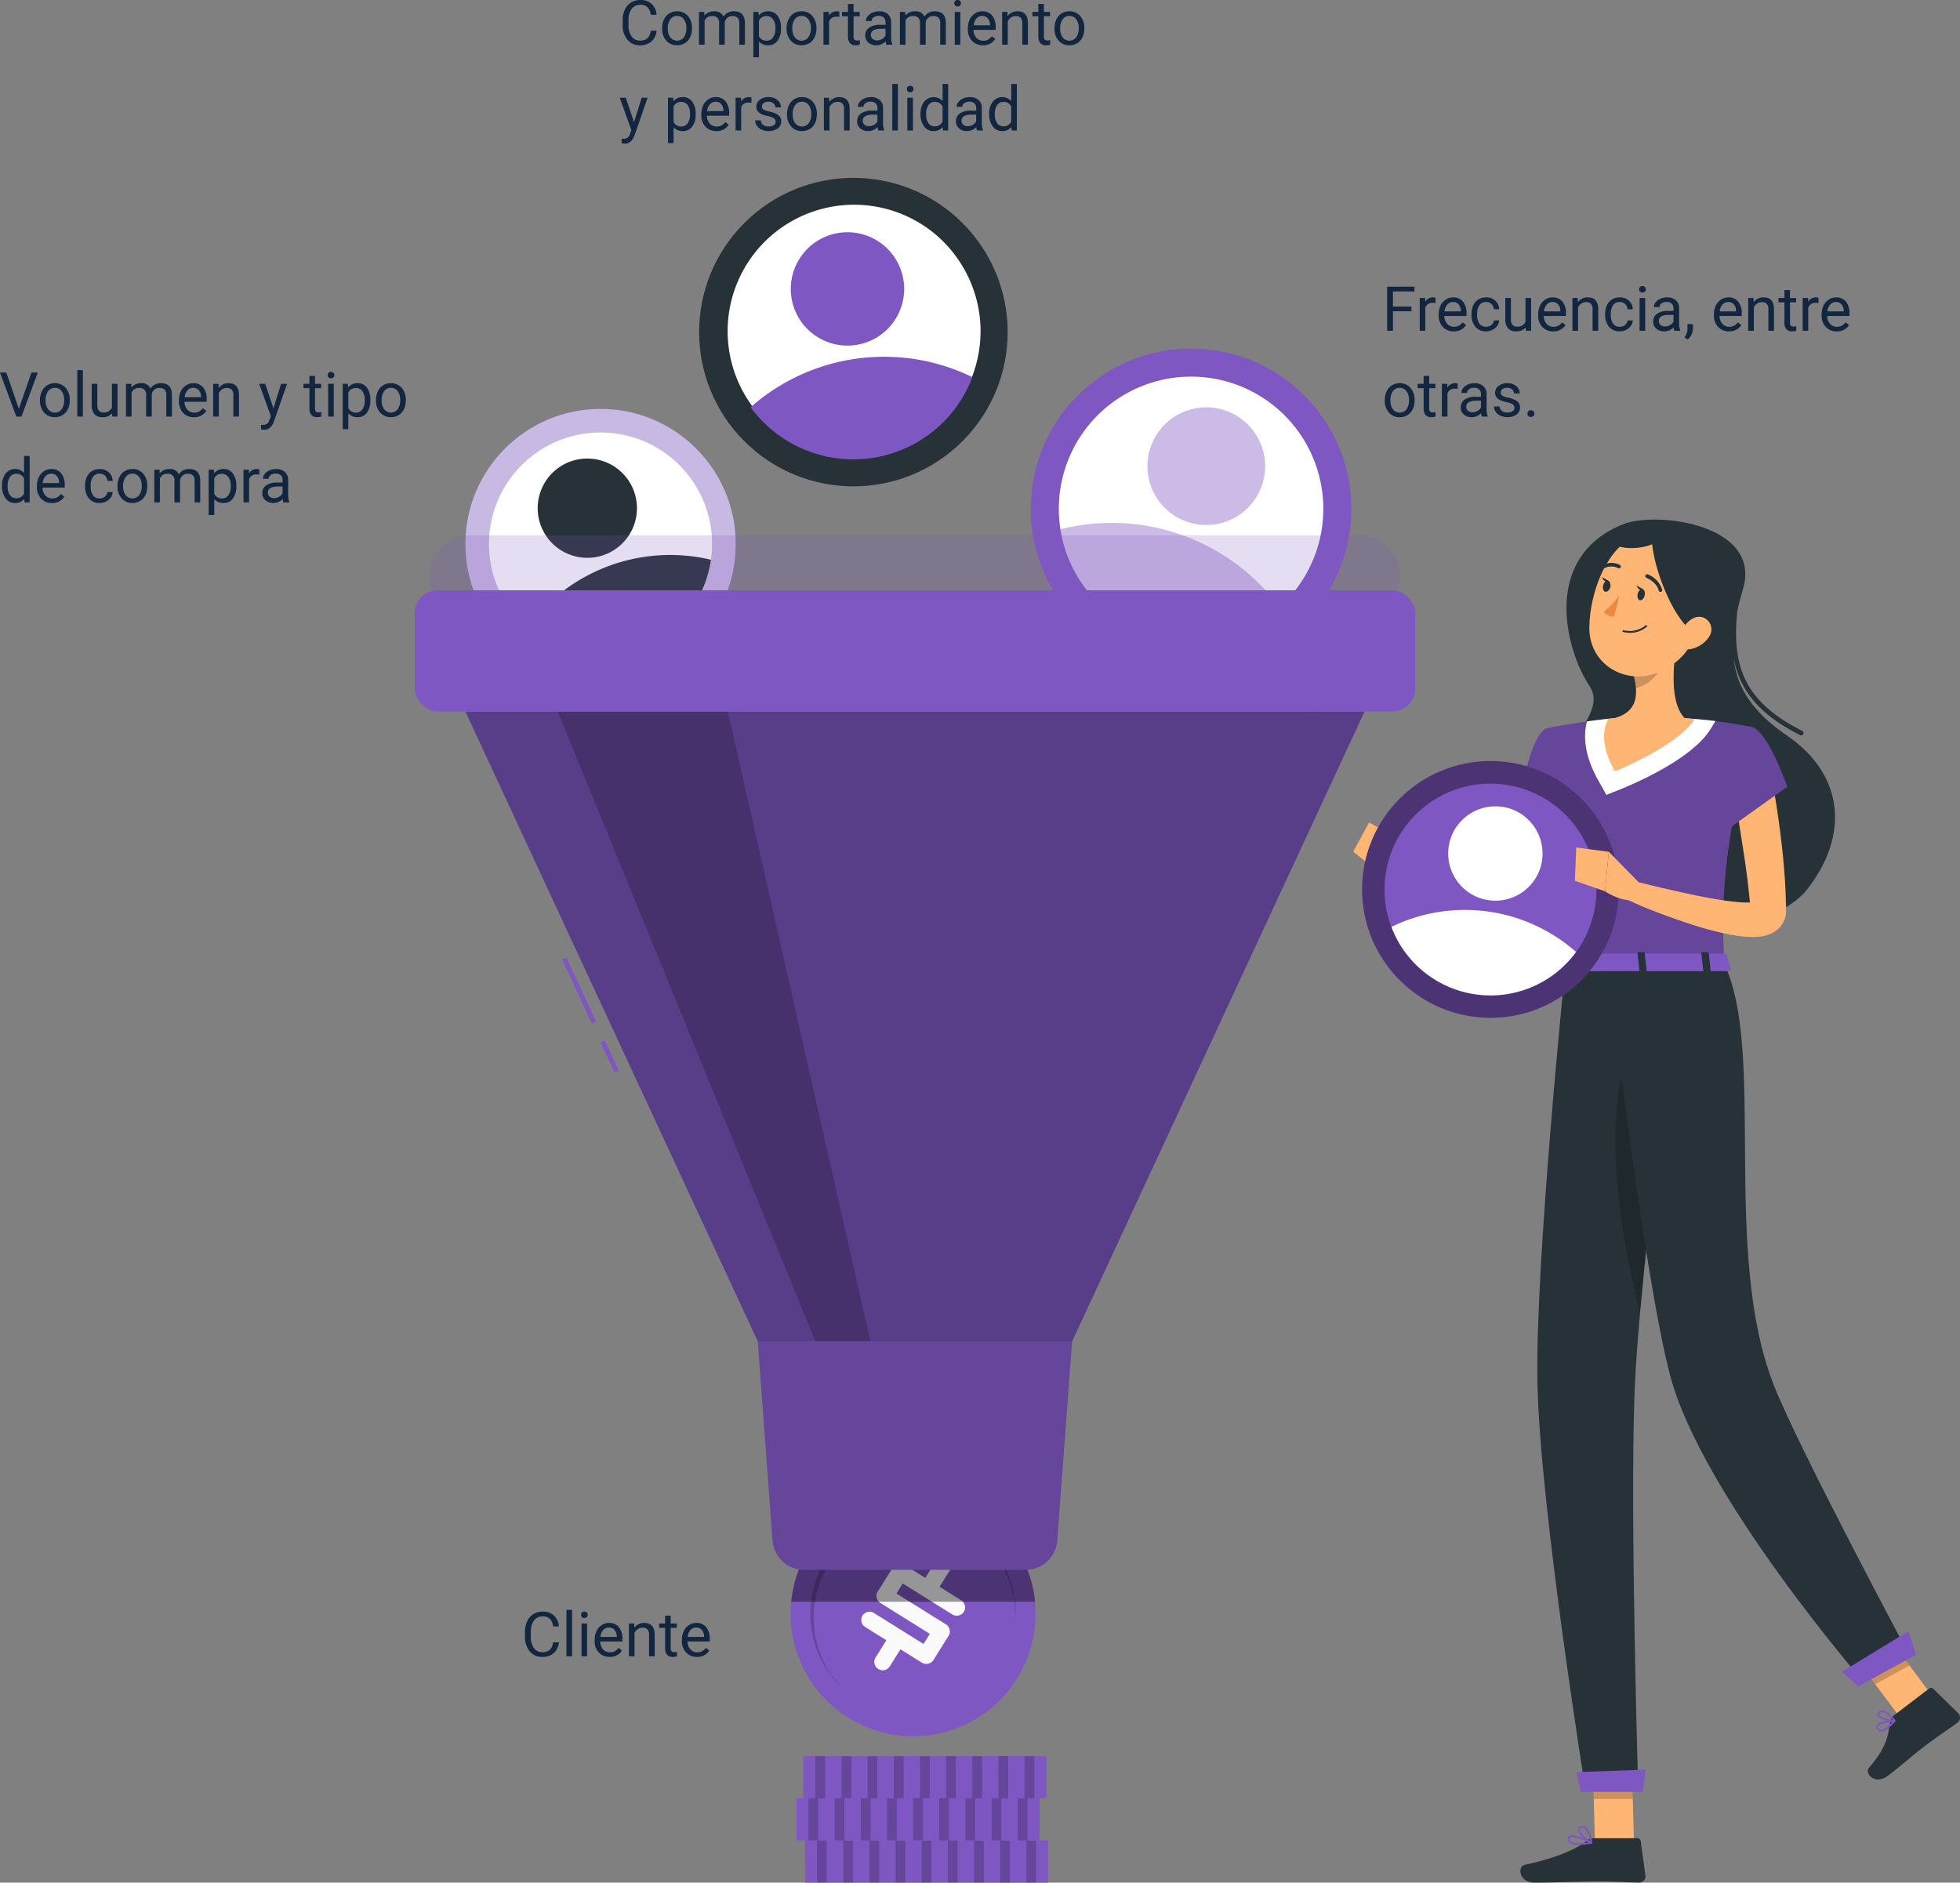 <svg xmlns="http://www.w3.org/2000/svg" width="411.029" height="394.836" viewBox="0 0 411.029 394.836">
  <rect x="0" y="0" width="411.029" height="394.836" fill="#808080" stroke="none"/>
  <g id="Grupo_92269" data-name="Grupo 92269" transform="translate(-326.178 -1431.631)">
    <g id="Filter-rafiki" transform="translate(337.89 1410.227)">
      <g id="freepik--Filter--inject-14">
        <circle id="Elipse_4861" data-name="Elipse 4861" cx="33.6" cy="33.6" r="33.6" transform="matrix(0.149, -0.989, 0.989, 0.149, 199.823, 156.341)" fill="#7e57c2"/>
        <path id="Trazado_147861" data-name="Trazado 147861" d="M264.2,137.4a27.732,27.732,0,1,1-16.86-35.41A27.732,27.732,0,0,1,264.2,137.4Z" fill="#fff"/>
        <path id="Trazado_147862" data-name="Trazado 147862" d="M256.62,148.73a27.73,27.73,0,0,1-46-16.31A43.9,43.9,0,0,1,256.62,148.73Z" fill="#7e57c2" opacity="0.4"/>
        <path id="Trazado_147863" data-name="Trazado 147863" d="M252.88,123.32a12.34,12.34,0,1,1-.48-9.448A12.35,12.35,0,0,1,252.88,123.32Z" fill="#7e57c2" opacity="0.4"/>
        <circle id="Elipse_4862" data-name="Elipse 4862" cx="28.35" cy="28.35" r="28.35" transform="translate(85.798 107.245) rotate(-0.17)" fill="#7e57c2"/>
        <circle id="Elipse_4863" data-name="Elipse 4863" cx="28.35" cy="28.35" r="28.35" transform="translate(85.798 107.245) rotate(-0.17)" fill="#fafafa" opacity="0.6"/>
        <path id="Trazado_147864" data-name="Trazado 147864" d="M136.16,127.37a23.395,23.395,0,1,1-30.07-13.8,23.395,23.395,0,0,1,30.07,13.8Z" fill="#fff"/>
        <path id="Trazado_147865" data-name="Trazado 147865" d="M137.39,138.8a23.4,23.4,0,0,1-38.57,14.31,37.06,37.06,0,0,1,38.57-14.31Z" fill="#263238"/>
        <path id="Trazado_147866" data-name="Trazado 147866" d="M121.22,124.38a10.41,10.41,0,1,1-5.424-5.856,10.42,10.42,0,0,1,5.424,5.856Z" fill="#263238"/>
        <circle id="Elipse_4864" data-name="Elipse 4864" cx="32.35" cy="32.35" r="32.35" transform="translate(121.504 91.055) rotate(-45)" fill="#263238"/>
        <path id="Trazado_147867" data-name="Trazado 147867" d="M193.7,87.46a26.52,26.52,0,1,1-10.228-17.693A26.7,26.7,0,0,1,193.7,87.46Z" fill="#fff"/>
        <path id="Trazado_147868" data-name="Trazado 147868" d="M192.21,100.5a26.69,26.69,0,0,1-46.51,6.31,42.29,42.29,0,0,1,46.51-6.31Z" fill="#7e57c2"/>
        <circle id="Elipse_4865" data-name="Elipse 4865" cx="11.89" cy="11.89" r="11.89" transform="translate(149.349 84.261) rotate(-52.73)" fill="#7e57c2"/>
        <rect id="Rectángulo_34533" data-name="Rectángulo 34533" width="50.96" height="8.84" transform="translate(157.12 407.4)" fill="#7e57c2"/>
        <rect id="Rectángulo_34534" data-name="Rectángulo 34534" width="2.04" height="8.84" transform="translate(159.64 407.4)" opacity="0.2"/>
        <rect id="Rectángulo_34535" data-name="Rectángulo 34535" width="2.04" height="8.84" transform="translate(165.12 407.4)" opacity="0.2"/>
        <rect id="Rectángulo_34536" data-name="Rectángulo 34536" width="2.04" height="8.84" transform="translate(170.61 407.4)" opacity="0.2"/>
        <rect id="Rectángulo_34537" data-name="Rectángulo 34537" width="2.04" height="8.84" transform="translate(176.1 407.4)" opacity="0.2"/>
        <rect id="Rectángulo_34538" data-name="Rectángulo 34538" width="2.04" height="8.84" transform="translate(181.58 407.4)" opacity="0.2"/>
        <rect id="Rectángulo_34539" data-name="Rectángulo 34539" width="2.04" height="8.84" transform="translate(187.07 407.4)" opacity="0.2"/>
        <rect id="Rectángulo_34540" data-name="Rectángulo 34540" width="2.04" height="8.84" transform="translate(192.55 407.4)" opacity="0.2"/>
        <rect id="Rectángulo_34541" data-name="Rectángulo 34541" width="2.04" height="8.84" transform="translate(198.04 407.4)" opacity="0.2"/>
        <rect id="Rectángulo_34542" data-name="Rectángulo 34542" width="2.04" height="8.84" transform="translate(203.53 407.4)" opacity="0.2"/>
        <rect id="Rectángulo_34543" data-name="Rectángulo 34543" width="50.96" height="8.84" transform="translate(155.32 398.56)" fill="#7e57c2"/>
        <rect id="Rectángulo_34544" data-name="Rectángulo 34544" width="2.04" height="8.84" transform="translate(157.84 398.56)" opacity="0.2"/>
        <rect id="Rectángulo_34545" data-name="Rectángulo 34545" width="2.04" height="8.84" transform="translate(163.32 398.56)" opacity="0.2"/>
        <rect id="Rectángulo_34546" data-name="Rectángulo 34546" width="2.04" height="8.84" transform="translate(168.81 398.56)" opacity="0.2"/>
        <rect id="Rectángulo_34547" data-name="Rectángulo 34547" width="2.04" height="8.84" transform="translate(174.3 398.56)" opacity="0.2"/>
        <rect id="Rectángulo_34548" data-name="Rectángulo 34548" width="2.04" height="8.84" transform="translate(179.78 398.56)" opacity="0.2"/>
        <rect id="Rectángulo_34549" data-name="Rectángulo 34549" width="2.04" height="8.84" transform="translate(185.27 398.56)" opacity="0.2"/>
        <rect id="Rectángulo_34550" data-name="Rectángulo 34550" width="2.04" height="8.84" transform="translate(190.76 398.56)" opacity="0.2"/>
        <rect id="Rectángulo_34551" data-name="Rectángulo 34551" width="2.04" height="8.84" transform="translate(196.24 398.56)" opacity="0.2"/>
        <rect id="Rectángulo_34552" data-name="Rectángulo 34552" width="2.04" height="8.84" transform="translate(201.73 398.56)" opacity="0.2"/>
        <rect id="Rectángulo_34553" data-name="Rectángulo 34553" width="50.96" height="8.84" transform="translate(156.75 389.72)" fill="#7e57c2"/>
        <rect id="Rectángulo_34554" data-name="Rectángulo 34554" width="2.04" height="8.84" transform="translate(159.27 389.72)" opacity="0.2"/>
        <rect id="Rectángulo_34555" data-name="Rectángulo 34555" width="2.04" height="8.84" transform="translate(164.76 389.72)" opacity="0.2"/>
        <rect id="Rectángulo_34556" data-name="Rectángulo 34556" width="2.04" height="8.84" transform="translate(170.24 389.72)" opacity="0.2"/>
        <rect id="Rectángulo_34557" data-name="Rectángulo 34557" width="2.04" height="8.84" transform="translate(175.73 389.72)" opacity="0.2"/>
        <rect id="Rectángulo_34558" data-name="Rectángulo 34558" width="2.04" height="8.84" transform="translate(181.22 389.72)" opacity="0.2"/>
        <rect id="Rectángulo_34559" data-name="Rectángulo 34559" width="2.04" height="8.84" transform="translate(186.7 389.72)" opacity="0.2"/>
        <rect id="Rectángulo_34560" data-name="Rectángulo 34560" width="2.04" height="8.84" transform="translate(192.19 389.72)" opacity="0.2"/>
        <rect id="Rectángulo_34561" data-name="Rectángulo 34561" width="2.04" height="8.84" transform="translate(197.67 389.72)" opacity="0.2"/>
        <rect id="Rectángulo_34562" data-name="Rectángulo 34562" width="2.04" height="8.84" transform="translate(203.16 389.72)" opacity="0.2"/>
        <circle id="Elipse_4866" data-name="Elipse 4866" cx="25.69" cy="25.69" r="25.69" transform="translate(148.959 340.603) rotate(-12.99)" fill="#7e57c2"/>
        <path id="Trazado_147869" data-name="Trazado 147869" d="M198.08,371.29a21.57,21.57,0,1,1-6.86-29.73,21.57,21.57,0,0,1,6.86,29.73Z" opacity="0.2"/>
        <circle id="Elipse_4867" data-name="Elipse 4867" cx="21.2" cy="21.2" r="21.2" transform="translate(154.7 344.835) rotate(-12.99)" fill="#7e57c2"/>
        <path id="Trazado_147870" data-name="Trazado 147870" d="M187.21,364.48l-3.18,5.1a1.64,1.64,0,0,1-1.1.75,1.72,1.72,0,0,1-1.33-.22l-4.48-2.8-2.24,3.59a1.74,1.74,0,0,1-2.39.55,1.72,1.72,0,0,1-.8-1.1,1.6,1.6,0,0,1,.21-1.31l2.26-3.63-4.44-2.78a1.69,1.69,0,0,1-.77-1.07,1.739,1.739,0,0,1,1.3-2.09,1.69,1.69,0,0,1,1.31.22l10.4,6.5,1.32-2.12-10.36-6.48a1.66,1.66,0,0,1-.78-1.07,1.64,1.64,0,0,1,.22-1.32l3.18-5.07a1.66,1.66,0,0,1,1.08-.78,1.73,1.73,0,0,1,1.31.22l4.41,2.76,2.24-3.59a1.74,1.74,0,0,1,2.45-.52,1.66,1.66,0,0,1,.75,1.07,1.63,1.63,0,0,1-.22,1.31l-2.24,3.59,4.51,2.83a1.72,1.72,0,0,1,.79,1.1,1.63,1.63,0,0,1-.2,1.31,1.67,1.67,0,0,1-1.11.78A1.7,1.7,0,0,1,188,360l-10.4-6.5-1.31,2.1,10.37,6.48a1.73,1.73,0,0,1,.78,1.1A1.61,1.61,0,0,1,187.21,364.48Z" fill="#fafafa"/>
        <path id="Trazado_147871" data-name="Trazado 147871" d="M193.4,338.07a25.71,25.71,0,0,0-39.19,19.26h51.14A25.64,25.64,0,0,0,193.4,338.07Z" opacity="0.4"/>
        <path id="Trazado_147872" data-name="Trazado 147872" d="M273.4,133.67H86.92a8.51,8.51,0,0,0-7,13.35l20.82,30.07a8.53,8.53,0,0,0,7,3.66H252.58a8.51,8.51,0,0,0,7-3.66L280.4,147a8.51,8.51,0,0,0-7-13.33Z" fill="#7e57c2" opacity="0.2"/>
        <path id="Trazado_147873" data-name="Trazado 147873" d="M274.45,170.62H85.88l61.32,132.1h65.92Z" fill="#7e57c2"/>
        <rect id="Rectángulo_34563" data-name="Rectángulo 34563" width="1" height="14.83" transform="translate(106.137 222.596) rotate(-24.9)" fill="#7e57c2"/>
        <rect id="Rectángulo_34564" data-name="Rectángulo 34564" width="1" height="6.94" transform="translate(114.228 240.043) rotate(-24.9)" fill="#7e57c2"/>
        <path id="Trazado_147874" data-name="Trazado 147874" d="M274.45,170.62H85.88l61.32,132.1h65.92Z" opacity="0.3"/>
        <path id="Trazado_147875" data-name="Trazado 147875" d="M140.92,170.62H105.24l54.04,132.1h11.54Z" opacity="0.2"/>
        <rect id="Rectángulo_34565" data-name="Rectángulo 34565" width="209.81" height="25.41" rx="4.77" transform="translate(75.26 145.21)" fill="#7e57c2"/>
        <path id="Trazado_147876" data-name="Trazado 147876" d="M203.44,350.63H156.89a6.62,6.62,0,0,1-6.6-6.13l-3.09-41.78h65.92L210,344.5A6.61,6.61,0,0,1,203.44,350.63Z" fill="#7e57c2"/>
        <path id="Trazado_147877" data-name="Trazado 147877" d="M203.44,350.63H156.89a6.62,6.62,0,0,1-6.6-6.13l-3.09-41.78h65.92L210,344.5A6.61,6.61,0,0,1,203.44,350.63Z" opacity="0.2"/>
      </g>
      <g id="freepik--Character--inject-14">
        <path id="Trazado_147878" data-name="Trazado 147878" d="M330.96,407.88h-8.19l-.54-18.96h8.19Z" fill="#ffb573"/>
        <path id="Trazado_147879" data-name="Trazado 147879" d="M322.23,388.92l.28,9.78h8.19l-.28-9.78Z" opacity="0.2"/>
        <path id="Trazado_147880" data-name="Trazado 147880" d="M394.26,378.12l-7.17,3.95-11.44-15.35,7.17-3.94Z" fill="#ffb573"/>
        <path id="Trazado_147881" data-name="Trazado 147881" d="M382.83,362.78l-7.18,3.95,5.9,7.9,7.18-3.94Z" opacity="0.2"/>
        <path id="Trazado_147882" data-name="Trazado 147882" d="M363.1,175.72c-7.32-5-10.63-10.15-11.27-16.36,1.23,6.58,5.16,11.8,13.94,16.21a.46.46,0,0,0,.23.06.5.5,0,0,0,.22-.95c-12.35-6.2-14.74-13.79-13.61-25.09.32-1.49.72-3,1.2-4.64,4-13.66-18.28-16.4-25.25-13.56-17.13,7-11.87,26.45-7,33.78s-11.42,12.25-2.32,33.22,39.37,20.45,48,9.55S375.36,184.17,363.1,175.72Z" fill="#263238"/>
        <path id="Trazado_147883" data-name="Trazado 147883" d="M318.4,184.17c-.1,1.37-.21,2.56-.38,3.81s-.35,2.46-.55,3.68c-.4,2.45-1,4.87-1.53,7.28a79.381,79.381,0,0,1-4.87,14.17l-.39.86c-.15.3-.21.48-.52,1.07a7.37,7.37,0,0,1-2.47,2.63,7.69,7.69,0,0,1-3.13,1.11,10.73,10.73,0,0,1-2.66,0,23.371,23.371,0,0,1-7.84-2.73,65,65,0,0,1-12.17-8.6l2.47-3.33c2,1.13,4.07,2.28,6.13,3.32a59.816,59.816,0,0,0,6.22,2.8,19.11,19.11,0,0,0,5.79,1.46c.78,0,1.25-.22,1.11-.22s-.11.07-.1,0l.51-1.35a92.873,92.873,0,0,0,3.85-13.08c.5-2.24.9-4.51,1.28-6.77s.68-4.6.9-6.71Z" fill="#ffb573"/>
        <path id="Trazado_147884" data-name="Trazado 147884" d="M312.71,174.16C309.33,175,307,188.9,307,188.9l9.3,6.32s8.92-14,6.32-17.71C319.89,173.64,317.63,172.9,312.71,174.16Z" fill="#7e57c2"/>
        <path id="Trazado_147885" data-name="Trazado 147885" d="M312.71,174.16C309.33,175,307,188.9,307,188.9l9.3,6.32s8.92-14,6.32-17.71C319.89,173.64,317.63,172.9,312.71,174.16Z" opacity="0.2"/>
        <path id="Trazado_147886" data-name="Trazado 147886" d="M313.01,177.26l-2.59,13.99,5.22,3.55Z" opacity="0.2"/>
        <path id="Trazado_147887" data-name="Trazado 147887" d="M285.74,204.68l-5-7.84-2.82,7.83s3.47,4,6.78,3.17Z" fill="#ffb573"/>
        <path id="Trazado_147888" data-name="Trazado 147888" d="M275.4,193.9l-3.33,6.13,5.84,4.64,2.82-7.83Z" fill="#ffb573"/>
        <path id="Trazado_147889" data-name="Trazado 147889" d="M385.54,381.1l7.32-5.57a.64.64,0,0,1,.85.05l5.25,5.15a1.32,1.32,0,0,1-.16,1.95c-2.59,1.9-3.93,2.69-7.15,5.14-2,1.51-4.71,3.92-7.45,6s-4.93-.51-4-1.62c4.26-5,3.92-7.11,4.54-9.87a2.15,2.15,0,0,1,.8-1.23Z" fill="#263238"/>
        <path id="Trazado_147890" data-name="Trazado 147890" d="M322.49,406.93h9.2a.65.65,0,0,1,.66.56l1,7.28a1.31,1.31,0,0,1-1.31,1.45c-3.21-.05-4.75-.24-8.8-.24-2.48,0-9.63.26-13.07.26s-3.62-3.4-2.19-3.71c6.42-1.38,10.94-3.28,13.11-5.1a2.17,2.17,0,0,1,1.4-.5Z" fill="#263238"/>
        <path id="Trazado_147891" data-name="Trazado 147891" d="M312.71,174.16s-3.9,1.37,3.91,49.41h33.25c-.56-13.53-.57-21.88,5.89-49.65a97.21,97.21,0,0,0-14.12-1.86,105.442,105.442,0,0,0-15.09,0C320.06,172.65,312.71,174.16,312.71,174.16Z" fill="#7e57c2"/>
        <path id="Trazado_147892" data-name="Trazado 147892" d="M312.71,174.16s-3.9,1.37,3.91,49.41h33.25c-.56-13.53-.57-21.88,5.89-49.65a97.21,97.21,0,0,0-14.12-1.86,105.442,105.442,0,0,0-15.09,0C320.06,172.65,312.71,174.16,312.71,174.16Z" opacity="0.2"/>
        <path id="Trazado_147893" data-name="Trazado 147893" d="M341.64,172.06a105.439,105.439,0,0,0-15.09,0c-1.82.16-3.7.4-5.46.65h0c-.78,2.92-.62,7,2.35,12.34l1.72,3.07,3.27-1.31c2.42-1,14.67-6.15,18.6-12.53l1-1.65C346.07,172.38,343.88,172.17,341.64,172.06Z" fill="#fff"/>
        <path id="Trazado_147894" data-name="Trazado 147894" d="M341.64,172.06h0c-3.39-3.24-2.44-12.15-1.49-17L330.88,163c.94,3.78,1.08,7.79-4.33,9.09h0l-1,.1c-1.21,2.28-1.51,5.8,1.38,11,0,0,13.24-5.34,16.69-10.92A12.637,12.637,0,0,0,341.64,172.06Z" fill="#ffb573"/>
        <path id="Trazado_147895" data-name="Trazado 147895" d="M336.37,158.29,330.88,163a14.924,14.924,0,0,1,.47,2.68c2.07-.3,4.91-2.57,5.13-4.74a7.17,7.17,0,0,0-.11-2.65Z" opacity="0.2"/>
        <path id="Trazado_147896" data-name="Trazado 147896" d="M346.27,147.3c-2.43,7.76-3.29,11.09-8.26,14.15-7.48,4.61-16.48-.07-16.42-8.39.05-7.49,4-18.92,12.49-20.15a11.09,11.09,0,0,1,12.19,14.39Z" fill="#ffb573"/>
        <path id="Trazado_147897" data-name="Trazado 147897" d="M347.82,136a15.17,15.17,0,0,0-9.72-4,3.37,3.37,0,0,0-1.79-.82c-3.77-.77-8,.25-9.93,2.64-1.73,2.18,4.16,3.46,8.39,1.73.61,6.68,6.25,20.42,11.63,19.18C353.43,153.13,353.49,141.25,347.82,136Z" fill="#263238"/>
        <path id="Trazado_147898" data-name="Trazado 147898" d="M316.62,223.57s-6.46,63.07-5.92,88c.56,26,10.07,85.19,10.07,85.19h11.07s-1.75-57.71-.77-83.21c1.07-27.81,9.9-90,9.9-90Z" fill="#263238"/>
        <path id="Trazado_147899" data-name="Trazado 147899" d="M332.8,397.2H319.81l-.95-4.14,14.55-.51Z" fill="#7e57c2"/>
        <path id="Trazado_147900" data-name="Trazado 147900" d="M331,239.26c-8.17,16.43-1.64,46.4,1.25,57.55,1.48-16.74,4-37.22,5.92-52.25C336.9,236.06,334.73,231.69,331,239.26Z" opacity="0.2"/>
        <path id="Trazado_147901" data-name="Trazado 147901" d="M325.4,223.57s7.53,65.57,13.22,86.62c6.75,25,40.29,63.74,40.29,63.74l9.78-5.38s-23.26-43.5-28.43-56.67c-11-28.1-1.58-70-10.39-88.31Z" fill="#263238"/>
        <path id="Trazado_147902" data-name="Trazado 147902" d="M390.1,368.44l-12.14,6.67-3.39-3.1,13.92-8.49Z" fill="#7e57c2"/>
        <path id="Trazado_147903" data-name="Trazado 147903" d="M333.19,146.3c-.15.64-.62,1.07-1,1s-.63-.71-.47-1.35.62-1.08,1-1S333.35,145.65,333.19,146.3Z" fill="#263238"/>
        <path id="Trazado_147904" data-name="Trazado 147904" d="M326,144.51c-.16.64-.63,1.08-1.05,1s-.63-.7-.47-1.34.62-1.08,1-1S326.1,143.87,326,144.51Z" fill="#263238"/>
        <path id="Trazado_147905" data-name="Trazado 147905" d="M325.65,143.24l-1.43-.82S324.71,143.82,325.65,143.24Z" fill="#263238"/>
        <path id="Trazado_147906" data-name="Trazado 147906" d="M327.9,146.22a17.471,17.471,0,0,1-3.3,3.52,2.85,2.85,0,0,0,2.18,1Z" fill="#ed893e"/>
        <path id="Trazado_147907" data-name="Trazado 147907" d="M329.66,154.11a6.861,6.861,0,0,1-1-.16.2.2,0,0,1,.09-.38,5.23,5.23,0,0,0,4.63-1,.18.18,0,0,1,.27,0,.19.19,0,0,1,0,.27,5.44,5.44,0,0,1-3.99,1.27Z" fill="#263238"/>
        <path id="Trazado_147908" data-name="Trazado 147908" d="M346.62,155.05a5.94,5.94,0,0,1-3.8,2.48c-2.05.36-2.88-1.52-2.14-3.35.66-1.65,2.52-3.82,4.5-3.36a2.67,2.67,0,0,1,1.44,4.23Z" fill="#ffb573"/>
        <path id="Trazado_147909" data-name="Trazado 147909" d="M336.47,145.54a.39.39,0,0,1-.35-.3c-.4-1.75-2.53-2.64-2.55-2.65a.39.39,0,0,1-.22-.51.4.4,0,0,1,.51-.21,5.127,5.127,0,0,1,3,3.19.39.39,0,0,1-.29.47Z" fill="#263238"/>
        <path id="Trazado_147910" data-name="Trazado 147910" d="M324.59,140.63a.42.42,0,0,1-.31-.22.39.39,0,0,1,.18-.52,3.84,3.84,0,0,1,3.54,0,.39.39,0,0,1,.13.53.38.38,0,0,1-.53.13h0a3.08,3.08,0,0,0-2.8,0,.52.52,0,0,1-.21.08Z" fill="#263238"/>
        <path id="Trazado_147911" data-name="Trazado 147911" d="M359.59,183.45c1,5,1.74,9.85,2.31,14.83.3,2.48.52,5,.69,7.5.09,1.25.14,2.52.19,3.79l.05,1.91v1.49a5.27,5.27,0,0,1-1.38,3,5.67,5.67,0,0,1-2.12,1.39,7.27,7.27,0,0,1-1.62.43,12.469,12.469,0,0,1-2.52.12,30.331,30.331,0,0,1-4.16-.51,69.17,69.17,0,0,1-7.47-1.94c-2.4-.77-4.76-1.6-7.1-2.47s-4.63-1.84-6.92-2.9l1.39-3.9c2.34.57,4.72,1.17,7.09,1.7s4.73,1.09,7.08,1.54,4.7.87,7,1.1a22.239,22.239,0,0,0,3.18.15,5,5,0,0,0,1.15-.14c.14,0,.18-.07.15-.06a1.33,1.33,0,0,0-.58.39,2.42,2.42,0,0,0-.63,1.34.76.76,0,0,0,0,.26s0-.12,0-.17v-.44l-.16-1.77-.39-3.56q-.435-3.57-1-7.16c-.38-2.39-.74-4.78-1.14-7.17s-.81-4.79-1.21-7.13Z" fill="#ffb573"/>
        <path id="Trazado_147912" data-name="Trazado 147912" d="M355.76,173.92c3.34,1,7.34,12.48,7.34,12.48l-12.93,9.24s-4.71-9.57-3.31-13.88C348.32,177.28,352,172.76,355.76,173.92Z" fill="#7e57c2"/>
        <path id="Trazado_147913" data-name="Trazado 147913" d="M355.76,173.92c3.34,1,7.34,12.48,7.34,12.48l-12.93,9.24s-4.71-9.57-3.31-13.88C348.32,177.28,352,172.76,355.76,173.92Z" opacity="0.2"/>
        <path id="Trazado_147914" data-name="Trazado 147914" d="M382.78,384.55h-.1a1.12,1.12,0,0,1-.88-.63.7.7,0,0,1,0-.67c.5-.92,3.45-1.15,3.79-1.17a.17.17,0,0,1,.18.1.2.2,0,0,1,0,.22C385.05,383.21,383.8,384.55,382.78,384.55Zm2.33-2c-1.17.12-2.73.44-3,.93a.26.26,0,0,0,0,.29.71.71,0,0,0,.57.43c.59.01,1.47-.6,2.43-1.69Z" fill="#7e57c2"/>
        <path id="Trazado_147915" data-name="Trazado 147915" d="M385.29,382.48c-1,0-2.88-.48-3.25-1.24a.68.68,0,0,1,.19-.83,1,1,0,0,1,.81-.29c1.19.09,2.62,2,2.68,2a.21.21,0,0,1,0,.2.19.19,0,0,1-.15.11A1.508,1.508,0,0,1,385.29,382.48Zm-2.34-2a.65.65,0,0,0-.45.19c-.18.17-.15.29-.11.38.25.51,1.79,1,2.79,1-.51-.6-1.46-1.54-2.17-1.59Z" fill="#7e57c2"/>
        <path id="Trazado_147916" data-name="Trazado 147916" d="M319.42,408.36a3.05,3.05,0,0,1-2-.5,1.06,1.06,0,0,1-.35-.95.61.61,0,0,1,.32-.51c1-.55,4.27,1.11,4.64,1.31a.194.194,0,0,1-.05.36,13.911,13.911,0,0,1-2.56.29ZM318,406.67a.74.74,0,0,0-.36.07.24.24,0,0,0-.13.21.72.72,0,0,0,.22.62c.5.45,1.85.52,3.66.22a10.431,10.431,0,0,0-3.39-1.12Z" fill="#7e57c2"/>
        <path id="Trazado_147917" data-name="Trazado 147917" d="M322,408.07h-.08c-1-.45-2.91-2.21-2.75-3.14,0-.22.19-.49.72-.55a1.44,1.44,0,0,1,1.08.34c1,.86,1.22,3.06,1.22,3.15a.18.18,0,0,1-.08.18A.2.2,0,0,1,322,408.07Zm-2-3.32h-.12c-.35,0-.37.18-.38.22-.09.56,1.22,1.95,2.21,2.55a4.47,4.47,0,0,0-1-2.52A1,1,0,0,0,320,404.75Z" fill="#7e57c2"/>
        <path id="Trazado_147918" data-name="Trazado 147918" d="M332.9,145l-1.43-.82S332,145.6,332.9,145Z" fill="#263238"/>
        <path id="Trazado_147919" data-name="Trazado 147919" d="M350.37,221.62l.85,3c.11.24-.16.47-.54.47H316.45c-.3,0-.54-.15-.56-.33l-.3-3c0-.21.24-.38.56-.38h33.68a.61.61,0,0,1,.54.24Z" fill="#7e57c2"/>
        <path id="Trazado_147920" data-name="Trazado 147920" d="M345.85,225.38h.9c.18,0,.31-.09.3-.2l-.42-3.87c0-.11-.17-.21-.35-.21h-.9c-.18,0-.32.1-.31.21l.43,3.87C345.51,225.29,345.67,225.38,345.85,225.38Z" fill="#263238"/>
        <path id="Trazado_147921" data-name="Trazado 147921" d="M319,225.38h.9c.18,0,.32-.09.3-.2l-.42-3.87c0-.11-.17-.21-.35-.21h-.9c-.18,0-.32.1-.3.21l.42,3.87C318.65,225.29,318.81,225.38,319,225.38Z" fill="#263238"/>
        <path id="Trazado_147922" data-name="Trazado 147922" d="M332.42,225.38h.9c.18,0,.32-.09.3-.2l-.42-3.87c0-.11-.17-.21-.35-.21H332c-.18,0-.32.1-.3.21l.42,3.87C332.08,225.29,332.24,225.38,332.42,225.38Z" fill="#263238"/>
        <circle id="Elipse_4868" data-name="Elipse 4868" cx="26.93" cy="26.93" r="26.93" transform="translate(273.93 181.01)" fill="#7e57c2"/>
        <circle id="Elipse_4869" data-name="Elipse 4869" cx="26.93" cy="26.93" r="26.93" transform="translate(273.93 181.01)" opacity="0.4"/>
        <path id="Trazado_147923" data-name="Trazado 147923" d="M278.84,205a21.94,21.94,0,0,0,1.24,10.85A22.22,22.22,0,1,0,278.84,205Z" fill="#7e57c2"/>
        <path id="Trazado_147924" data-name="Trazado 147924" d="M280.08,215.8a22.22,22.22,0,0,0,38.72,5.26A35.18,35.18,0,0,0,280.08,215.8Z" fill="#fff"/>
        <circle id="Elipse_4870" data-name="Elipse 4870" cx="9.9" cy="9.9" r="9.9" transform="matrix(0.332, -0.943, 0.943, 0.332, 289.259, 206.456)" fill="#fff"/>
        <path id="Trazado_147925" data-name="Trazado 147925" d="M331.86,206.36l-6.19-6.31-.79,8.29s4.35,3,7.37,1.38Z" fill="#ffb573"/>
        <path id="Trazado_147926" data-name="Trazado 147926" d="M318.84,199.15l-.28,6.98,6.32,2.21.79-8.29Z" fill="#ffb573"/>
      </g>
    </g>
    <path id="Trazado_149155" data-name="Trazado 149155" d="M4.132,10.381,6.773,2.758H8.106L4.678,12H3.6L.178,2.758H1.5ZM8.557,8.5a4.057,4.057,0,0,1,.4-1.815,2.96,2.96,0,0,1,1.1-1.244A3.007,3.007,0,0,1,11.673,5a2.9,2.9,0,0,1,2.269.971,3.736,3.736,0,0,1,.866,2.583v.083a4.092,4.092,0,0,1-.384,1.8,2.916,2.916,0,0,1-1.1,1.241,3.041,3.041,0,0,1-1.641.444,2.889,2.889,0,0,1-2.263-.971,3.718,3.718,0,0,1-.866-2.571Zm1.181.14a2.938,2.938,0,0,0,.53,1.834,1.8,1.8,0,0,0,2.841-.01A3.213,3.213,0,0,0,13.635,8.5,2.933,2.933,0,0,0,13.1,6.671a1.705,1.705,0,0,0-1.425-.7,1.686,1.686,0,0,0-1.4.692A3.189,3.189,0,0,0,9.737,8.642ZM17.558,12H16.383V2.25h1.174Zm6.119-.679a2.494,2.494,0,0,1-2.012.806,2.135,2.135,0,0,1-1.673-.638A2.761,2.761,0,0,1,19.411,9.6V5.132h1.174V9.569q0,1.562,1.27,1.562a1.758,1.758,0,0,0,1.79-1v-5h1.174V12H23.7Zm4.031-6.189.032.762A2.536,2.536,0,0,1,29.777,5a1.964,1.964,0,0,1,1.961,1.1,2.6,2.6,0,0,1,.892-.8,2.634,2.634,0,0,1,1.3-.3q2.26,0,2.3,2.393V12H35.052V7.468a1.577,1.577,0,0,0-.336-1.1A1.482,1.482,0,0,0,33.585,6a1.557,1.557,0,0,0-1.085.39A1.584,1.584,0,0,0,32,7.442V12H30.818V7.5A1.31,1.31,0,0,0,29.352,6a1.571,1.571,0,0,0-1.581.984V12H26.6V5.132Zm13.14,7a3,3,0,0,1-2.272-.917A3.4,3.4,0,0,1,37.7,8.756V8.541a4.121,4.121,0,0,1,.39-1.825,3.045,3.045,0,0,1,1.092-1.257A2.745,2.745,0,0,1,40.7,5a2.572,2.572,0,0,1,2.082.882,3.82,3.82,0,0,1,.743,2.526V8.9H38.873a2.441,2.441,0,0,0,.594,1.641,1.866,1.866,0,0,0,1.444.625,2.045,2.045,0,0,0,1.054-.254,2.648,2.648,0,0,0,.755-.673l.717.559A2.884,2.884,0,0,1,40.847,12.127ZM40.7,5.97a1.566,1.566,0,0,0-1.193.517,2.515,2.515,0,0,0-.6,1.45h3.44V7.849a2.237,2.237,0,0,0-.482-1.387A1.475,1.475,0,0,0,40.7,5.97ZM46,5.132,46.033,6A2.5,2.5,0,0,1,48.09,5q2.177,0,2.2,2.457V12H49.112V7.455a1.581,1.581,0,0,0-.34-1.1A1.361,1.361,0,0,0,47.734,6a1.7,1.7,0,0,0-1,.3,2.069,2.069,0,0,0-.673.8V12H44.884V5.132ZM57.522,10.28l1.6-5.148h1.257L57.618,13.06q-.641,1.714-2.038,1.714l-.222-.019-.438-.083V13.72l.317.025a1.563,1.563,0,0,0,.93-.241,1.746,1.746,0,0,0,.549-.882l.26-.7-2.45-6.792h1.282Zm8.715-6.811V5.132H67.52V6.04H66.238V10.3a.953.953,0,0,0,.171.62.721.721,0,0,0,.584.207,2.843,2.843,0,0,0,.559-.076V12a3.424,3.424,0,0,1-.9.126,1.462,1.462,0,0,1-1.187-.476,2.045,2.045,0,0,1-.4-1.352V6.04h-1.25V5.132h1.25V3.469ZM70.167,12H68.993V5.132h1.174ZM68.9,3.31a.7.7,0,0,1,.175-.482.655.655,0,0,1,.517-.2.666.666,0,0,1,.521.2.694.694,0,0,1,.178.482.671.671,0,0,1-.178.476.678.678,0,0,1-.521.19.667.667,0,0,1-.517-.19A.678.678,0,0,1,68.9,3.31Zm8.95,5.332a4.113,4.113,0,0,1-.717,2.526,2.3,2.3,0,0,1-1.942.958,2.519,2.519,0,0,1-1.968-.793v3.307H72.046V5.132h1.073l.057.762A2.419,2.419,0,0,1,75.169,5a2.342,2.342,0,0,1,1.958.933,4.157,4.157,0,0,1,.72,2.6Zm-1.174-.133a3.035,3.035,0,0,0-.5-1.834A1.6,1.6,0,0,0,74.82,6a1.726,1.726,0,0,0-1.6.946v3.282a1.73,1.73,0,0,0,1.612.939,1.587,1.587,0,0,0,1.343-.67A3.313,3.313,0,0,0,76.673,8.509ZM79.028,8.5a4.057,4.057,0,0,1,.4-1.815,2.96,2.96,0,0,1,1.1-1.244A3.007,3.007,0,0,1,82.145,5a2.9,2.9,0,0,1,2.269.971,3.736,3.736,0,0,1,.866,2.583v.083a4.092,4.092,0,0,1-.384,1.8,2.916,2.916,0,0,1-1.1,1.241,3.041,3.041,0,0,1-1.641.444,2.889,2.889,0,0,1-2.263-.971,3.718,3.718,0,0,1-.866-2.571Zm1.181.14a2.938,2.938,0,0,0,.53,1.834,1.8,1.8,0,0,0,2.841-.01A3.213,3.213,0,0,0,84.106,8.5a2.933,2.933,0,0,0-.536-1.831,1.705,1.705,0,0,0-1.425-.7,1.686,1.686,0,0,0-1.4.692A3.189,3.189,0,0,0,80.209,8.642ZM.6,26.509a4.023,4.023,0,0,1,.749-2.542A2.369,2.369,0,0,1,3.313,23a2.382,2.382,0,0,1,1.911.825V20.25H6.4V30H5.319l-.057-.736a2.391,2.391,0,0,1-1.961.863,2.346,2.346,0,0,1-1.946-.978A4.069,4.069,0,0,1,.6,26.6Zm1.174.133A3.046,3.046,0,0,0,2.26,28.47a1.56,1.56,0,0,0,1.333.66,1.713,1.713,0,0,0,1.631-1V24.973A1.726,1.726,0,0,0,3.605,24a1.567,1.567,0,0,0-1.346.667A3.354,3.354,0,0,0,1.777,26.642Zm9.293,3.485A3,3,0,0,1,8.8,29.21a3.4,3.4,0,0,1-.876-2.453v-.216a4.121,4.121,0,0,1,.39-1.825A3.045,3.045,0,0,1,9.4,23.459,2.745,2.745,0,0,1,10.924,23a2.572,2.572,0,0,1,2.082.882,3.82,3.82,0,0,1,.743,2.526V26.9H9.1a2.441,2.441,0,0,0,.594,1.641,1.866,1.866,0,0,0,1.444.625,2.045,2.045,0,0,0,1.054-.254,2.648,2.648,0,0,0,.755-.673l.717.559A2.884,2.884,0,0,1,11.07,30.127Zm-.146-6.157a1.566,1.566,0,0,0-1.193.517,2.515,2.515,0,0,0-.6,1.45h3.44v-.089a2.237,2.237,0,0,0-.482-1.387A1.475,1.475,0,0,0,10.924,23.97Zm10.156,5.2a1.692,1.692,0,0,0,1.1-.381,1.34,1.34,0,0,0,.521-.952H23.81a2.13,2.13,0,0,1-.406,1.124,2.676,2.676,0,0,1-1,.851,2.885,2.885,0,0,1-1.323.317,2.829,2.829,0,0,1-2.231-.936,3.729,3.729,0,0,1-.828-2.561v-.2a4.135,4.135,0,0,1,.368-1.784,2.8,2.8,0,0,1,1.057-1.212A3,3,0,0,1,21.074,23a2.755,2.755,0,0,1,1.92.692,2.473,2.473,0,0,1,.816,1.8H22.7a1.618,1.618,0,0,0-.5-1.095,1.57,1.57,0,0,0-1.12-.428,1.644,1.644,0,0,0-1.387.644,3.026,3.026,0,0,0-.492,1.863V26.7a2.965,2.965,0,0,0,.489,1.828A1.651,1.651,0,0,0,21.081,29.168ZM24.819,26.5a4.057,4.057,0,0,1,.4-1.815,2.96,2.96,0,0,1,1.1-1.244A3.007,3.007,0,0,1,27.936,23a2.9,2.9,0,0,1,2.269.971,3.736,3.736,0,0,1,.866,2.583v.083a4.092,4.092,0,0,1-.384,1.8,2.916,2.916,0,0,1-1.1,1.241,3.041,3.041,0,0,1-1.641.444,2.889,2.889,0,0,1-2.263-.971,3.718,3.718,0,0,1-.866-2.571Zm1.181.14a2.938,2.938,0,0,0,.53,1.834,1.8,1.8,0,0,0,2.841-.01A3.213,3.213,0,0,0,29.9,26.5a2.933,2.933,0,0,0-.536-1.831,1.705,1.705,0,0,0-1.425-.7,1.686,1.686,0,0,0-1.4.692A3.189,3.189,0,0,0,26,26.642Zm7.649-3.51.032.762A2.536,2.536,0,0,1,35.718,23a1.964,1.964,0,0,1,1.961,1.1,2.6,2.6,0,0,1,.892-.8,2.634,2.634,0,0,1,1.3-.3q2.26,0,2.3,2.393V30H40.993V25.468a1.577,1.577,0,0,0-.336-1.1A1.482,1.482,0,0,0,39.527,24a1.557,1.557,0,0,0-1.085.39,1.584,1.584,0,0,0-.5,1.051V30H36.759V25.5A1.31,1.31,0,0,0,35.293,24a1.571,1.571,0,0,0-1.581.984V30H32.538V23.132Zm16.091,3.51a4.113,4.113,0,0,1-.717,2.526,2.3,2.3,0,0,1-1.942.958,2.519,2.519,0,0,1-1.968-.793v3.307H43.938V23.132h1.073l.057.762A2.419,2.419,0,0,1,47.062,23a2.342,2.342,0,0,1,1.958.933,4.157,4.157,0,0,1,.72,2.6Zm-1.174-.133a3.035,3.035,0,0,0-.5-1.834A1.6,1.6,0,0,0,46.712,24a1.726,1.726,0,0,0-1.6.946v3.282a1.73,1.73,0,0,0,1.612.939,1.587,1.587,0,0,0,1.343-.67A3.312,3.312,0,0,0,48.566,26.509Zm5.986-2.323a3.519,3.519,0,0,0-.578-.044,1.547,1.547,0,0,0-1.568.984V30H51.232V23.132h1.143l.019.793A1.829,1.829,0,0,1,54.031,23a1.2,1.2,0,0,1,.521.089ZM59.617,30a2.467,2.467,0,0,1-.165-.724,2.62,2.62,0,0,1-1.955.851,2.424,2.424,0,0,1-1.666-.574A1.859,1.859,0,0,1,55.18,28.1,1.942,1.942,0,0,1,56,26.429a3.846,3.846,0,0,1,2.295-.594h1.143V25.3a1.319,1.319,0,0,0-.368-.981,1.48,1.48,0,0,0-1.085-.365,1.712,1.712,0,0,0-1.054.317.935.935,0,0,0-.425.768H55.32a1.621,1.621,0,0,1,.365-.993,2.491,2.491,0,0,1,.99-.759A3.331,3.331,0,0,1,58.049,23a2.715,2.715,0,0,1,1.86.594,2.141,2.141,0,0,1,.7,1.635v3.161a3.865,3.865,0,0,0,.241,1.5V30Zm-1.949-.9a2.064,2.064,0,0,0,1.047-.286,1.728,1.728,0,0,0,.717-.743V26.667h-.92q-2.158,0-2.158,1.263a1.069,1.069,0,0,0,.368.863A1.415,1.415,0,0,0,57.668,29.1Z" transform="translate(326 1507)" fill="#12263f"/>
    <path id="Trazado_149153" data-name="Trazado 149153" d="M7.871,9.067A3.4,3.4,0,0,1,6.789,11.33a3.547,3.547,0,0,1-2.422.8,3.257,3.257,0,0,1-2.625-1.174A4.724,4.724,0,0,1,.755,7.811V6.922a5.266,5.266,0,0,1,.46-2.266,3.438,3.438,0,0,1,1.3-1.5,3.632,3.632,0,0,1,1.955-.524,3.34,3.34,0,0,1,2.361.822A3.441,3.441,0,0,1,7.871,5.729H6.646a2.655,2.655,0,0,0-.689-1.6,2.084,2.084,0,0,0-1.482-.5,2.181,2.181,0,0,0-1.831.864A3.966,3.966,0,0,0,1.98,6.95v.9a4.077,4.077,0,0,0,.628,2.4,2.031,2.031,0,0,0,1.758.889,2.345,2.345,0,0,0,1.558-.46,2.554,2.554,0,0,0,.72-1.6ZM9.039,8.5a4.057,4.057,0,0,1,.4-1.815,2.96,2.96,0,0,1,1.1-1.244A3.007,3.007,0,0,1,12.156,5a2.9,2.9,0,0,1,2.269.971,3.736,3.736,0,0,1,.866,2.583v.083a4.092,4.092,0,0,1-.384,1.8,2.916,2.916,0,0,1-1.1,1.241,3.041,3.041,0,0,1-1.641.444,2.889,2.889,0,0,1-2.263-.971,3.718,3.718,0,0,1-.866-2.571Zm1.181.14a2.938,2.938,0,0,0,.53,1.834,1.8,1.8,0,0,0,2.841-.01A3.213,3.213,0,0,0,14.117,8.5a2.933,2.933,0,0,0-.536-1.831,1.705,1.705,0,0,0-1.425-.7,1.686,1.686,0,0,0-1.4.692A3.189,3.189,0,0,0,10.22,8.642Zm7.649-3.51.032.762A2.536,2.536,0,0,1,19.938,5a1.964,1.964,0,0,1,1.961,1.1,2.6,2.6,0,0,1,.892-.8,2.634,2.634,0,0,1,1.3-.3q2.26,0,2.3,2.393V12H25.213V7.468a1.577,1.577,0,0,0-.336-1.1A1.482,1.482,0,0,0,23.747,6a1.557,1.557,0,0,0-1.085.39,1.584,1.584,0,0,0-.5,1.051V12H20.979V7.5A1.31,1.31,0,0,0,19.513,6a1.571,1.571,0,0,0-1.581.984V12H16.758V5.132ZM33.96,8.642a4.113,4.113,0,0,1-.717,2.526,2.3,2.3,0,0,1-1.942.958,2.519,2.519,0,0,1-1.968-.793v3.307H28.158V5.132h1.073l.057.762A2.419,2.419,0,0,1,31.281,5a2.342,2.342,0,0,1,1.958.933,4.157,4.157,0,0,1,.72,2.6Zm-1.174-.133a3.035,3.035,0,0,0-.5-1.834A1.6,1.6,0,0,0,30.932,6a1.726,1.726,0,0,0-1.6.946v3.282a1.73,1.73,0,0,0,1.612.939,1.587,1.587,0,0,0,1.343-.67A3.312,3.312,0,0,0,32.786,8.509ZM35.141,8.5a4.057,4.057,0,0,1,.4-1.815,2.96,2.96,0,0,1,1.1-1.244A3.007,3.007,0,0,1,38.257,5a2.9,2.9,0,0,1,2.269.971,3.736,3.736,0,0,1,.866,2.583v.083a4.092,4.092,0,0,1-.384,1.8,2.916,2.916,0,0,1-1.1,1.241,3.041,3.041,0,0,1-1.641.444,2.889,2.889,0,0,1-2.263-.971,3.718,3.718,0,0,1-.866-2.571Zm1.181.14a2.938,2.938,0,0,0,.53,1.834,1.8,1.8,0,0,0,2.841-.01A3.213,3.213,0,0,0,40.219,8.5a2.933,2.933,0,0,0-.536-1.831,1.705,1.705,0,0,0-1.425-.7,1.686,1.686,0,0,0-1.4.692A3.189,3.189,0,0,0,36.321,8.642Zm9.864-2.457a3.519,3.519,0,0,0-.578-.044,1.547,1.547,0,0,0-1.568.984V12H42.866V5.132h1.143l.019.793A1.829,1.829,0,0,1,45.665,5a1.2,1.2,0,0,1,.521.089Zm2.99-2.717V5.132h1.282V6.04H49.175V10.3a.953.953,0,0,0,.171.62.721.721,0,0,0,.584.207,2.843,2.843,0,0,0,.559-.076V12a3.424,3.424,0,0,1-.9.126,1.462,1.462,0,0,1-1.187-.476A2.045,2.045,0,0,1,48,10.3V6.04H46.75V5.132H48V3.469ZM56.069,12a2.467,2.467,0,0,1-.165-.724,2.62,2.62,0,0,1-1.955.851,2.424,2.424,0,0,1-1.666-.574,1.859,1.859,0,0,1-.651-1.457,1.942,1.942,0,0,1,.816-1.666,3.846,3.846,0,0,1,2.295-.594h1.143V7.3a1.319,1.319,0,0,0-.368-.981,1.48,1.48,0,0,0-1.085-.365,1.712,1.712,0,0,0-1.054.317.935.935,0,0,0-.425.768H51.771a1.621,1.621,0,0,1,.365-.993,2.491,2.491,0,0,1,.99-.759A3.331,3.331,0,0,1,54.5,5a2.715,2.715,0,0,1,1.86.594,2.141,2.141,0,0,1,.7,1.635v3.161a3.865,3.865,0,0,0,.241,1.5V12Zm-1.949-.9a2.064,2.064,0,0,0,1.047-.286,1.728,1.728,0,0,0,.717-.743V8.667h-.92q-2.158,0-2.158,1.263a1.069,1.069,0,0,0,.368.863A1.415,1.415,0,0,0,54.12,11.1ZM60,5.132l.032.762A2.536,2.536,0,0,1,62.074,5a1.964,1.964,0,0,1,1.961,1.1,2.6,2.6,0,0,1,.892-.8,2.634,2.634,0,0,1,1.3-.3q2.26,0,2.3,2.393V12H67.349V7.468a1.577,1.577,0,0,0-.336-1.1A1.482,1.482,0,0,0,65.882,6a1.557,1.557,0,0,0-1.085.39,1.584,1.584,0,0,0-.5,1.051V12H63.115V7.5A1.31,1.31,0,0,0,61.648,6a1.571,1.571,0,0,0-1.581.984V12H58.894V5.132ZM71.57,12H70.4V5.132H71.57ZM70.3,3.31a.7.7,0,0,1,.175-.482.655.655,0,0,1,.517-.2.666.666,0,0,1,.521.2.694.694,0,0,1,.178.482.671.671,0,0,1-.178.476.678.678,0,0,1-.521.19.667.667,0,0,1-.517-.19A.678.678,0,0,1,70.3,3.31Zm6,8.817a3,3,0,0,1-2.272-.917,3.4,3.4,0,0,1-.876-2.453V8.541a4.121,4.121,0,0,1,.39-1.825,3.045,3.045,0,0,1,1.092-1.257A2.745,2.745,0,0,1,76.153,5a2.572,2.572,0,0,1,2.082.882,3.82,3.82,0,0,1,.743,2.526V8.9H74.325a2.441,2.441,0,0,0,.594,1.641,1.866,1.866,0,0,0,1.444.625,2.045,2.045,0,0,0,1.054-.254,2.648,2.648,0,0,0,.755-.673l.717.559A2.884,2.884,0,0,1,76.3,12.127ZM76.153,5.97a1.566,1.566,0,0,0-1.193.517,2.515,2.515,0,0,0-.6,1.45H77.8V7.849a2.237,2.237,0,0,0-.482-1.387A1.475,1.475,0,0,0,76.153,5.97Zm5.294-.838L81.485,6A2.5,2.5,0,0,1,83.542,5q2.177,0,2.2,2.457V12H84.563V7.455a1.581,1.581,0,0,0-.34-1.1A1.361,1.361,0,0,0,83.186,6a1.7,1.7,0,0,0-1,.3,2.069,2.069,0,0,0-.673.8V12H80.336V5.132ZM89.1,3.469V5.132h1.282V6.04H89.1V10.3a.953.953,0,0,0,.171.62.721.721,0,0,0,.584.207,2.843,2.843,0,0,0,.559-.076V12a3.424,3.424,0,0,1-.9.126,1.462,1.462,0,0,1-1.187-.476,2.045,2.045,0,0,1-.4-1.352V6.04h-1.25V5.132h1.25V3.469ZM91.317,8.5a4.057,4.057,0,0,1,.4-1.815,2.96,2.96,0,0,1,1.1-1.244A3.007,3.007,0,0,1,94.434,5a2.9,2.9,0,0,1,2.269.971A3.736,3.736,0,0,1,97.57,8.56v.083a4.092,4.092,0,0,1-.384,1.8,2.916,2.916,0,0,1-1.1,1.241,3.041,3.041,0,0,1-1.641.444,2.889,2.889,0,0,1-2.263-.971,3.718,3.718,0,0,1-.866-2.571Zm1.181.14a2.938,2.938,0,0,0,.53,1.834,1.8,1.8,0,0,0,2.841-.01A3.213,3.213,0,0,0,96.4,8.5a2.933,2.933,0,0,0-.536-1.831,1.705,1.705,0,0,0-1.425-.7,1.686,1.686,0,0,0-1.4.692A3.189,3.189,0,0,0,92.5,8.642ZM3.136,28.28l1.6-5.148H5.992L3.231,31.06q-.641,1.714-2.038,1.714l-.222-.019-.438-.083V31.72l.317.025a1.563,1.563,0,0,0,.93-.241,1.746,1.746,0,0,0,.549-.882l.26-.7L.14,23.132H1.422ZM16.06,26.642a4.113,4.113,0,0,1-.717,2.526,2.3,2.3,0,0,1-1.942.958,2.519,2.519,0,0,1-1.968-.793v3.307H10.258V23.132h1.073l.057.762A2.419,2.419,0,0,1,13.381,23a2.342,2.342,0,0,1,1.958.933,4.157,4.157,0,0,1,.72,2.6Zm-1.174-.133a3.035,3.035,0,0,0-.5-1.834A1.6,1.6,0,0,0,13.032,24a1.726,1.726,0,0,0-1.6.946v3.282a1.73,1.73,0,0,0,1.612.939,1.587,1.587,0,0,0,1.343-.67A3.312,3.312,0,0,0,14.885,26.509ZM20.4,30.127a3,3,0,0,1-2.272-.917,3.4,3.4,0,0,1-.876-2.453v-.216a4.121,4.121,0,0,1,.39-1.825,3.045,3.045,0,0,1,1.092-1.257A2.745,2.745,0,0,1,20.255,23a2.572,2.572,0,0,1,2.082.882,3.82,3.82,0,0,1,.743,2.526V26.9H18.427a2.441,2.441,0,0,0,.594,1.641,1.866,1.866,0,0,0,1.444.625,2.045,2.045,0,0,0,1.054-.254,2.648,2.648,0,0,0,.755-.673l.717.559A2.884,2.884,0,0,1,20.4,30.127Zm-.146-6.157a1.566,1.566,0,0,0-1.193.517,2.515,2.515,0,0,0-.6,1.45h3.44v-.089a2.237,2.237,0,0,0-.482-1.387A1.475,1.475,0,0,0,20.255,23.97Zm7.5.216a3.519,3.519,0,0,0-.578-.044,1.547,1.547,0,0,0-1.568.984V30H24.438V23.132h1.143l.019.793A1.829,1.829,0,0,1,27.238,23a1.2,1.2,0,0,1,.521.089Zm5.078,3.993a.865.865,0,0,0-.359-.74,3.452,3.452,0,0,0-1.25-.454,5.912,5.912,0,0,1-1.416-.457,2.014,2.014,0,0,1-.774-.635,1.518,1.518,0,0,1-.251-.876,1.782,1.782,0,0,1,.714-1.428A2.789,2.789,0,0,1,31.326,23a2.87,2.87,0,0,1,1.895.6,1.915,1.915,0,0,1,.727,1.542H32.767a1.06,1.06,0,0,0-.409-.832,1.534,1.534,0,0,0-1.031-.349,1.606,1.606,0,0,0-1,.279.879.879,0,0,0-.362.73.712.712,0,0,0,.336.641,4.139,4.139,0,0,0,1.216.413,6.334,6.334,0,0,1,1.425.47,2.079,2.079,0,0,1,.809.657,1.615,1.615,0,0,1,.263.936,1.758,1.758,0,0,1-.736,1.476,3.089,3.089,0,0,1-1.911.555,3.459,3.459,0,0,1-1.46-.292,2.375,2.375,0,0,1-.993-.816,1.966,1.966,0,0,1-.359-1.133h1.174a1.216,1.216,0,0,0,.473.936,1.835,1.835,0,0,0,1.165.346,1.894,1.894,0,0,0,1.07-.27A.829.829,0,0,0,32.836,28.178ZM35.229,26.5a4.057,4.057,0,0,1,.4-1.815,2.96,2.96,0,0,1,1.1-1.244A3.007,3.007,0,0,1,38.346,23a2.9,2.9,0,0,1,2.269.971,3.736,3.736,0,0,1,.866,2.583v.083a4.092,4.092,0,0,1-.384,1.8A2.916,2.916,0,0,1,40,29.683a3.041,3.041,0,0,1-1.641.444,2.889,2.889,0,0,1-2.263-.971,3.718,3.718,0,0,1-.866-2.571Zm1.181.14a2.938,2.938,0,0,0,.53,1.834,1.8,1.8,0,0,0,2.841-.01,3.213,3.213,0,0,0,.527-1.965,2.933,2.933,0,0,0-.536-1.831,1.705,1.705,0,0,0-1.425-.7,1.686,1.686,0,0,0-1.4.692A3.189,3.189,0,0,0,36.41,26.642Zm7.655-3.51L44.1,24A2.5,2.5,0,0,1,46.16,23q2.177,0,2.2,2.457V30H47.182V25.455a1.581,1.581,0,0,0-.34-1.1A1.361,1.361,0,0,0,45.8,24a1.7,1.7,0,0,0-1,.3,2.069,2.069,0,0,0-.673.8V30H42.955V23.132ZM54.368,30a2.467,2.467,0,0,1-.165-.724,2.62,2.62,0,0,1-1.955.851,2.424,2.424,0,0,1-1.666-.574,1.859,1.859,0,0,1-.651-1.457,1.942,1.942,0,0,1,.816-1.666,3.846,3.846,0,0,1,2.295-.594h1.143V25.3a1.319,1.319,0,0,0-.368-.981,1.48,1.48,0,0,0-1.085-.365,1.712,1.712,0,0,0-1.054.317.935.935,0,0,0-.425.768H50.07a1.621,1.621,0,0,1,.365-.993,2.491,2.491,0,0,1,.99-.759A3.331,3.331,0,0,1,52.8,23a2.715,2.715,0,0,1,1.86.594,2.141,2.141,0,0,1,.7,1.635v3.161a3.865,3.865,0,0,0,.241,1.5V30Zm-1.949-.9a2.064,2.064,0,0,0,1.047-.286,1.728,1.728,0,0,0,.717-.743V26.667h-.92q-2.158,0-2.158,1.263a1.069,1.069,0,0,0,.368.863A1.415,1.415,0,0,0,52.419,29.1Zm6.056.9H57.3V20.25h1.174Zm3.155,0H60.455V23.132h1.174Zm-1.27-8.69a.7.7,0,0,1,.175-.482.655.655,0,0,1,.517-.2.666.666,0,0,1,.521.2.694.694,0,0,1,.178.482.671.671,0,0,1-.178.476.678.678,0,0,1-.521.19.667.667,0,0,1-.517-.19A.678.678,0,0,1,60.36,21.31Zm2.863,5.2a4.023,4.023,0,0,1,.749-2.542,2.548,2.548,0,0,1,3.872-.136V20.25h1.174V30H67.939l-.057-.736a2.391,2.391,0,0,1-1.961.863,2.346,2.346,0,0,1-1.946-.978,4.069,4.069,0,0,1-.752-2.552Zm1.174.133a3.046,3.046,0,0,0,.482,1.828,1.56,1.56,0,0,0,1.333.66,1.713,1.713,0,0,0,1.631-1V24.973A1.726,1.726,0,0,0,66.225,24a1.567,1.567,0,0,0-1.346.667A3.354,3.354,0,0,0,64.4,26.642ZM75.08,30a2.467,2.467,0,0,1-.165-.724,2.62,2.62,0,0,1-1.955.851,2.424,2.424,0,0,1-1.666-.574,1.859,1.859,0,0,1-.651-1.457,1.942,1.942,0,0,1,.816-1.666,3.846,3.846,0,0,1,2.295-.594H74.9V25.3a1.319,1.319,0,0,0-.368-.981,1.48,1.48,0,0,0-1.085-.365,1.712,1.712,0,0,0-1.054.317.935.935,0,0,0-.425.768H70.783a1.621,1.621,0,0,1,.365-.993,2.491,2.491,0,0,1,.99-.759A3.331,3.331,0,0,1,73.512,23a2.715,2.715,0,0,1,1.86.594,2.141,2.141,0,0,1,.7,1.635v3.161a3.865,3.865,0,0,0,.241,1.5V30Zm-1.949-.9a2.064,2.064,0,0,0,1.047-.286,1.728,1.728,0,0,0,.717-.743V26.667h-.92q-2.158,0-2.158,1.263a1.069,1.069,0,0,0,.368.863A1.415,1.415,0,0,0,73.131,29.1Zm4.494-2.6a4.023,4.023,0,0,1,.749-2.542,2.548,2.548,0,0,1,3.872-.136V20.25h1.174V30H82.342l-.057-.736a2.391,2.391,0,0,1-1.961.863,2.346,2.346,0,0,1-1.946-.978,4.069,4.069,0,0,1-.752-2.552Zm1.174.133a3.046,3.046,0,0,0,.482,1.828,1.56,1.56,0,0,0,1.333.66,1.713,1.713,0,0,0,1.631-1V24.973A1.726,1.726,0,0,0,80.628,24a1.567,1.567,0,0,0-1.346.667A3.354,3.354,0,0,0,78.8,26.642Z" transform="translate(456 1429)" fill="#12263f"/>
    <path id="Trazado_149156" data-name="Trazado 149156" d="M56.389,9.067a3.4,3.4,0,0,1-1.082,2.263,3.547,3.547,0,0,1-2.422.8,3.257,3.257,0,0,1-2.625-1.174,4.724,4.724,0,0,1-.987-3.142V6.922a5.266,5.266,0,0,1,.46-2.266,3.438,3.438,0,0,1,1.3-1.5,3.632,3.632,0,0,1,1.955-.524,3.34,3.34,0,0,1,2.361.822,3.441,3.441,0,0,1,1.035,2.276H55.164a2.655,2.655,0,0,0-.689-1.6,2.084,2.084,0,0,0-1.482-.5,2.181,2.181,0,0,0-1.831.864A3.966,3.966,0,0,0,50.5,6.95v.9a4.077,4.077,0,0,0,.628,2.4,2.031,2.031,0,0,0,1.758.889,2.345,2.345,0,0,0,1.558-.46,2.554,2.554,0,0,0,.72-1.6ZM59.144,12H57.969V2.25h1.174ZM62.3,12H61.124V5.132H62.3Zm-1.27-8.69a.7.7,0,0,1,.175-.482.655.655,0,0,1,.517-.2.666.666,0,0,1,.521.2.694.694,0,0,1,.178.482.671.671,0,0,1-.178.476.678.678,0,0,1-.521.19.667.667,0,0,1-.517-.19A.678.678,0,0,1,61.029,3.31Zm6,8.817a3,3,0,0,1-2.272-.917,3.4,3.4,0,0,1-.876-2.453V8.541a4.121,4.121,0,0,1,.39-1.825,3.045,3.045,0,0,1,1.092-1.257A2.745,2.745,0,0,1,66.881,5a2.572,2.572,0,0,1,2.082.882,3.82,3.82,0,0,1,.743,2.526V8.9H65.053a2.441,2.441,0,0,0,.594,1.641,1.866,1.866,0,0,0,1.444.625,2.045,2.045,0,0,0,1.054-.254,2.648,2.648,0,0,0,.755-.673l.717.559A2.884,2.884,0,0,1,67.027,12.127ZM66.881,5.97a1.566,1.566,0,0,0-1.193.517,2.515,2.515,0,0,0-.6,1.45h3.44V7.849a2.237,2.237,0,0,0-.482-1.387A1.475,1.475,0,0,0,66.881,5.97Zm5.294-.838L72.213,6A2.5,2.5,0,0,1,74.27,5q2.177,0,2.2,2.457V12H75.292V7.455a1.581,1.581,0,0,0-.34-1.1A1.361,1.361,0,0,0,73.915,6a1.7,1.7,0,0,0-1,.3,2.069,2.069,0,0,0-.673.8V12H71.064V5.132Zm7.655-1.663V5.132h1.282V6.04H79.831V10.3a.953.953,0,0,0,.171.62.721.721,0,0,0,.584.207,2.843,2.843,0,0,0,.559-.076V12a3.424,3.424,0,0,1-.9.126,1.462,1.462,0,0,1-1.187-.476,2.045,2.045,0,0,1-.4-1.352V6.04h-1.25V5.132h1.25V3.469Zm5.5,8.658a3,3,0,0,1-2.272-.917,3.4,3.4,0,0,1-.876-2.453V8.541a4.121,4.121,0,0,1,.39-1.825,3.045,3.045,0,0,1,1.092-1.257A2.745,2.745,0,0,1,85.188,5a2.572,2.572,0,0,1,2.082.882,3.82,3.82,0,0,1,.743,2.526V8.9H83.36a2.441,2.441,0,0,0,.594,1.641,1.866,1.866,0,0,0,1.444.625,2.045,2.045,0,0,0,1.054-.254,2.648,2.648,0,0,0,.755-.673l.717.559A2.884,2.884,0,0,1,85.334,12.127ZM85.188,5.97a1.566,1.566,0,0,0-1.193.517,2.515,2.515,0,0,0-.6,1.45h3.44V7.849a2.237,2.237,0,0,0-.482-1.387A1.475,1.475,0,0,0,85.188,5.97Z" transform="translate(387 1767)" fill="#12263f"/>
    <path id="Trazado_149154" data-name="Trazado 149154" d="M6.17,7.918H2.292V12H1.073V2.758H6.8v1H2.292V6.922H6.17Zm5.059-1.733a3.519,3.519,0,0,0-.578-.044,1.547,1.547,0,0,0-1.568.984V12H7.909V5.132H9.052l.019.793A1.829,1.829,0,0,1,10.708,5a1.2,1.2,0,0,1,.521.089Zm3.809,5.941a3,3,0,0,1-2.272-.917,3.4,3.4,0,0,1-.876-2.453V8.541a4.121,4.121,0,0,1,.39-1.825,3.045,3.045,0,0,1,1.092-1.257A2.745,2.745,0,0,1,14.892,5a2.572,2.572,0,0,1,2.082.882,3.82,3.82,0,0,1,.743,2.526V8.9H13.063a2.441,2.441,0,0,0,.594,1.641,1.866,1.866,0,0,0,1.444.625,2.045,2.045,0,0,0,1.054-.254,2.648,2.648,0,0,0,.755-.673l.717.559A2.884,2.884,0,0,1,15.038,12.127ZM14.892,5.97a1.566,1.566,0,0,0-1.193.517,2.515,2.515,0,0,0-.6,1.45h3.44V7.849a2.237,2.237,0,0,0-.482-1.387A1.475,1.475,0,0,0,14.892,5.97Zm6.938,5.2a1.692,1.692,0,0,0,1.1-.381,1.34,1.34,0,0,0,.521-.952h1.111a2.13,2.13,0,0,1-.406,1.124,2.676,2.676,0,0,1-1,.851,2.885,2.885,0,0,1-1.323.317,2.829,2.829,0,0,1-2.231-.936,3.729,3.729,0,0,1-.828-2.561v-.2a4.135,4.135,0,0,1,.368-1.784A2.8,2.8,0,0,1,20.2,5.437,3,3,0,0,1,21.823,5a2.755,2.755,0,0,1,1.92.692,2.473,2.473,0,0,1,.816,1.8H23.448a1.618,1.618,0,0,0-.5-1.095,1.57,1.57,0,0,0-1.12-.428,1.644,1.644,0,0,0-1.387.644,3.026,3.026,0,0,0-.492,1.863V8.7a2.966,2.966,0,0,0,.489,1.828A1.651,1.651,0,0,0,21.83,11.168Zm8.29.152a2.494,2.494,0,0,1-2.012.806,2.135,2.135,0,0,1-1.673-.638A2.761,2.761,0,0,1,25.854,9.6V5.132h1.174V9.569q0,1.562,1.27,1.562a1.758,1.758,0,0,0,1.79-1v-5h1.174V12H30.145Zm5.776.806a3,3,0,0,1-2.272-.917,3.4,3.4,0,0,1-.876-2.453V8.541a4.121,4.121,0,0,1,.39-1.825A3.045,3.045,0,0,1,34.23,5.459,2.745,2.745,0,0,1,35.75,5a2.572,2.572,0,0,1,2.082.882,3.82,3.82,0,0,1,.743,2.526V8.9H33.922a2.441,2.441,0,0,0,.594,1.641,1.866,1.866,0,0,0,1.444.625,2.045,2.045,0,0,0,1.054-.254,2.648,2.648,0,0,0,.755-.673l.717.559A2.884,2.884,0,0,1,35.9,12.127ZM35.75,5.97a1.566,1.566,0,0,0-1.193.517,2.515,2.515,0,0,0-.6,1.45H37.4V7.849a2.237,2.237,0,0,0-.482-1.387A1.475,1.475,0,0,0,35.75,5.97Zm5.294-.838L41.082,6A2.5,2.5,0,0,1,43.139,5q2.177,0,2.2,2.457V12H44.161V7.455a1.581,1.581,0,0,0-.34-1.1A1.361,1.361,0,0,0,42.783,6a1.7,1.7,0,0,0-1,.3,2.069,2.069,0,0,0-.673.8V12H39.933V5.132Zm8.817,6.037a1.692,1.692,0,0,0,1.1-.381,1.34,1.34,0,0,0,.521-.952H52.59a2.13,2.13,0,0,1-.406,1.124,2.676,2.676,0,0,1-1,.851,2.885,2.885,0,0,1-1.323.317,2.829,2.829,0,0,1-2.231-.936A3.729,3.729,0,0,1,46.8,8.629v-.2a4.135,4.135,0,0,1,.368-1.784,2.8,2.8,0,0,1,1.057-1.212A3,3,0,0,1,49.854,5a2.755,2.755,0,0,1,1.92.692,2.473,2.473,0,0,1,.816,1.8H51.479a1.618,1.618,0,0,0-.5-1.095,1.57,1.57,0,0,0-1.12-.428,1.644,1.644,0,0,0-1.387.644,3.026,3.026,0,0,0-.492,1.863V8.7a2.965,2.965,0,0,0,.489,1.828A1.651,1.651,0,0,0,49.861,11.168ZM55.187,12H54.012V5.132h1.174Zm-1.27-8.69a.7.7,0,0,1,.175-.482.655.655,0,0,1,.517-.2.666.666,0,0,1,.521.2.694.694,0,0,1,.178.482.671.671,0,0,1-.178.476.678.678,0,0,1-.521.19.667.667,0,0,1-.517-.19A.678.678,0,0,1,53.917,3.31ZM61.306,12a2.467,2.467,0,0,1-.165-.724,2.62,2.62,0,0,1-1.955.851,2.424,2.424,0,0,1-1.666-.574,1.859,1.859,0,0,1-.651-1.457,1.942,1.942,0,0,1,.816-1.666,3.846,3.846,0,0,1,2.295-.594h1.143V7.3a1.319,1.319,0,0,0-.368-.981,1.48,1.48,0,0,0-1.085-.365,1.712,1.712,0,0,0-1.054.317.935.935,0,0,0-.425.768H57.008a1.621,1.621,0,0,1,.365-.993,2.491,2.491,0,0,1,.99-.759A3.331,3.331,0,0,1,59.738,5,2.715,2.715,0,0,1,61.6,5.6a2.141,2.141,0,0,1,.7,1.635v3.161a3.865,3.865,0,0,0,.241,1.5V12Zm-1.949-.9a2.064,2.064,0,0,0,1.047-.286,1.728,1.728,0,0,0,.717-.743V8.667H60.2q-2.158,0-2.158,1.263a1.069,1.069,0,0,0,.368.863A1.415,1.415,0,0,0,59.357,11.1ZM64.1,13.841l-.667-.457a3.063,3.063,0,0,0,.622-1.714V10.61H65.2v.92a2.891,2.891,0,0,1-.314,1.282A3,3,0,0,1,64.1,13.841Zm8.658-1.714a3,3,0,0,1-2.272-.917,3.4,3.4,0,0,1-.876-2.453V8.541A4.121,4.121,0,0,1,70,6.716a3.045,3.045,0,0,1,1.092-1.257A2.745,2.745,0,0,1,72.611,5a2.572,2.572,0,0,1,2.082.882,3.82,3.82,0,0,1,.743,2.526V8.9H70.783a2.441,2.441,0,0,0,.594,1.641,1.866,1.866,0,0,0,1.444.625,2.045,2.045,0,0,0,1.054-.254,2.648,2.648,0,0,0,.755-.673l.717.559A2.884,2.884,0,0,1,72.757,12.127ZM72.611,5.97a1.566,1.566,0,0,0-1.193.517,2.515,2.515,0,0,0-.6,1.45h3.44V7.849a2.237,2.237,0,0,0-.482-1.387A1.475,1.475,0,0,0,72.611,5.97ZM77.9,5.132,77.943,6A2.5,2.5,0,0,1,80,5q2.177,0,2.2,2.457V12H81.021V7.455a1.581,1.581,0,0,0-.34-1.1A1.361,1.361,0,0,0,79.644,6a1.7,1.7,0,0,0-1,.3,2.069,2.069,0,0,0-.673.8V12H76.794V5.132ZM85.56,3.469V5.132h1.282V6.04H85.56V10.3a.953.953,0,0,0,.171.62.721.721,0,0,0,.584.207,2.843,2.843,0,0,0,.559-.076V12a3.424,3.424,0,0,1-.9.126,1.462,1.462,0,0,1-1.187-.476,2.045,2.045,0,0,1-.4-1.352V6.04h-1.25V5.132h1.25V3.469Zm5.973,2.717a3.519,3.519,0,0,0-.578-.044,1.547,1.547,0,0,0-1.568.984V12H88.213V5.132h1.143l.019.793A1.829,1.829,0,0,1,91.013,5a1.2,1.2,0,0,1,.521.089Zm3.809,5.941a3,3,0,0,1-2.272-.917,3.4,3.4,0,0,1-.876-2.453V8.541a4.121,4.121,0,0,1,.39-1.825,3.045,3.045,0,0,1,1.092-1.257A2.745,2.745,0,0,1,95.2,5a2.572,2.572,0,0,1,2.082.882,3.82,3.82,0,0,1,.743,2.526V8.9H93.368a2.441,2.441,0,0,0,.594,1.641,1.866,1.866,0,0,0,1.444.625,2.045,2.045,0,0,0,1.054-.254,2.648,2.648,0,0,0,.755-.673l.717.559A2.884,2.884,0,0,1,95.342,12.127ZM95.2,5.97A1.566,1.566,0,0,0,94,6.487a2.515,2.515,0,0,0-.6,1.45h3.44V7.849a2.237,2.237,0,0,0-.482-1.387A1.475,1.475,0,0,0,95.2,5.97ZM.578,26.5a4.057,4.057,0,0,1,.4-1.815,2.96,2.96,0,0,1,1.1-1.244A3.007,3.007,0,0,1,3.694,23a2.9,2.9,0,0,1,2.269.971A3.736,3.736,0,0,1,6.83,26.56v.083a4.092,4.092,0,0,1-.384,1.8,2.916,2.916,0,0,1-1.1,1.241,3.041,3.041,0,0,1-1.641.444,2.889,2.889,0,0,1-2.263-.971,3.718,3.718,0,0,1-.866-2.571Zm1.181.14a2.938,2.938,0,0,0,.53,1.834,1.7,1.7,0,0,0,1.419.692,1.686,1.686,0,0,0,1.422-.7A3.213,3.213,0,0,0,5.656,26.5a2.933,2.933,0,0,0-.536-1.831,1.705,1.705,0,0,0-1.425-.7,1.686,1.686,0,0,0-1.4.692A3.189,3.189,0,0,0,1.758,26.642ZM9.9,21.469v1.663h1.282v.908H9.9V28.3a.953.953,0,0,0,.171.62.721.721,0,0,0,.584.207,2.843,2.843,0,0,0,.559-.076V30a3.424,3.424,0,0,1-.9.126,1.462,1.462,0,0,1-1.187-.476,2.045,2.045,0,0,1-.4-1.352V24.04H7.471v-.908h1.25V21.469Zm5.973,2.717a3.519,3.519,0,0,0-.578-.044,1.547,1.547,0,0,0-1.568.984V30H12.549V23.132h1.143l.019.793A1.829,1.829,0,0,1,15.349,23a1.2,1.2,0,0,1,.521.089ZM20.935,30a2.467,2.467,0,0,1-.165-.724,2.62,2.62,0,0,1-1.955.851,2.424,2.424,0,0,1-1.666-.574A1.859,1.859,0,0,1,16.5,28.1a1.942,1.942,0,0,1,.816-1.666,3.846,3.846,0,0,1,2.295-.594H20.75V25.3a1.319,1.319,0,0,0-.368-.981,1.48,1.48,0,0,0-1.085-.365,1.712,1.712,0,0,0-1.054.317.935.935,0,0,0-.425.768H16.637A1.621,1.621,0,0,1,17,24.043a2.491,2.491,0,0,1,.99-.759A3.331,3.331,0,0,1,19.367,23a2.715,2.715,0,0,1,1.86.594,2.141,2.141,0,0,1,.7,1.635v3.161a3.865,3.865,0,0,0,.241,1.5V30Zm-1.949-.9a2.064,2.064,0,0,0,1.047-.286,1.728,1.728,0,0,0,.717-.743V26.667h-.92q-2.158,0-2.158,1.263a1.069,1.069,0,0,0,.368.863A1.415,1.415,0,0,0,18.986,29.1Zm8.779-.927a.864.864,0,0,0-.359-.74,3.452,3.452,0,0,0-1.25-.454,5.912,5.912,0,0,1-1.416-.457,2.014,2.014,0,0,1-.774-.635,1.518,1.518,0,0,1-.251-.876,1.782,1.782,0,0,1,.714-1.428A2.789,2.789,0,0,1,26.254,23a2.87,2.87,0,0,1,1.895.6,1.915,1.915,0,0,1,.727,1.542H27.695a1.06,1.06,0,0,0-.409-.832,1.534,1.534,0,0,0-1.031-.349,1.606,1.606,0,0,0-1,.279.879.879,0,0,0-.362.73.712.712,0,0,0,.336.641,4.139,4.139,0,0,0,1.216.413,6.334,6.334,0,0,1,1.425.47,2.079,2.079,0,0,1,.809.657,1.615,1.615,0,0,1,.263.936,1.758,1.758,0,0,1-.736,1.476,3.089,3.089,0,0,1-1.911.555,3.459,3.459,0,0,1-1.46-.292,2.375,2.375,0,0,1-.993-.816,1.966,1.966,0,0,1-.359-1.133h1.174a1.216,1.216,0,0,0,.473.936,1.835,1.835,0,0,0,1.165.346,1.894,1.894,0,0,0,1.07-.27A.829.829,0,0,0,27.765,28.178Zm2.729,1.206a.735.735,0,0,1,.181-.508.689.689,0,0,1,.543-.2.71.71,0,0,1,.549.2.721.721,0,0,1,.187.508.681.681,0,0,1-.187.489.723.723,0,0,1-.549.2.653.653,0,0,1-.724-.686Z" transform="translate(616 1489)" fill="#12263f"/>
  </g>
</svg>
